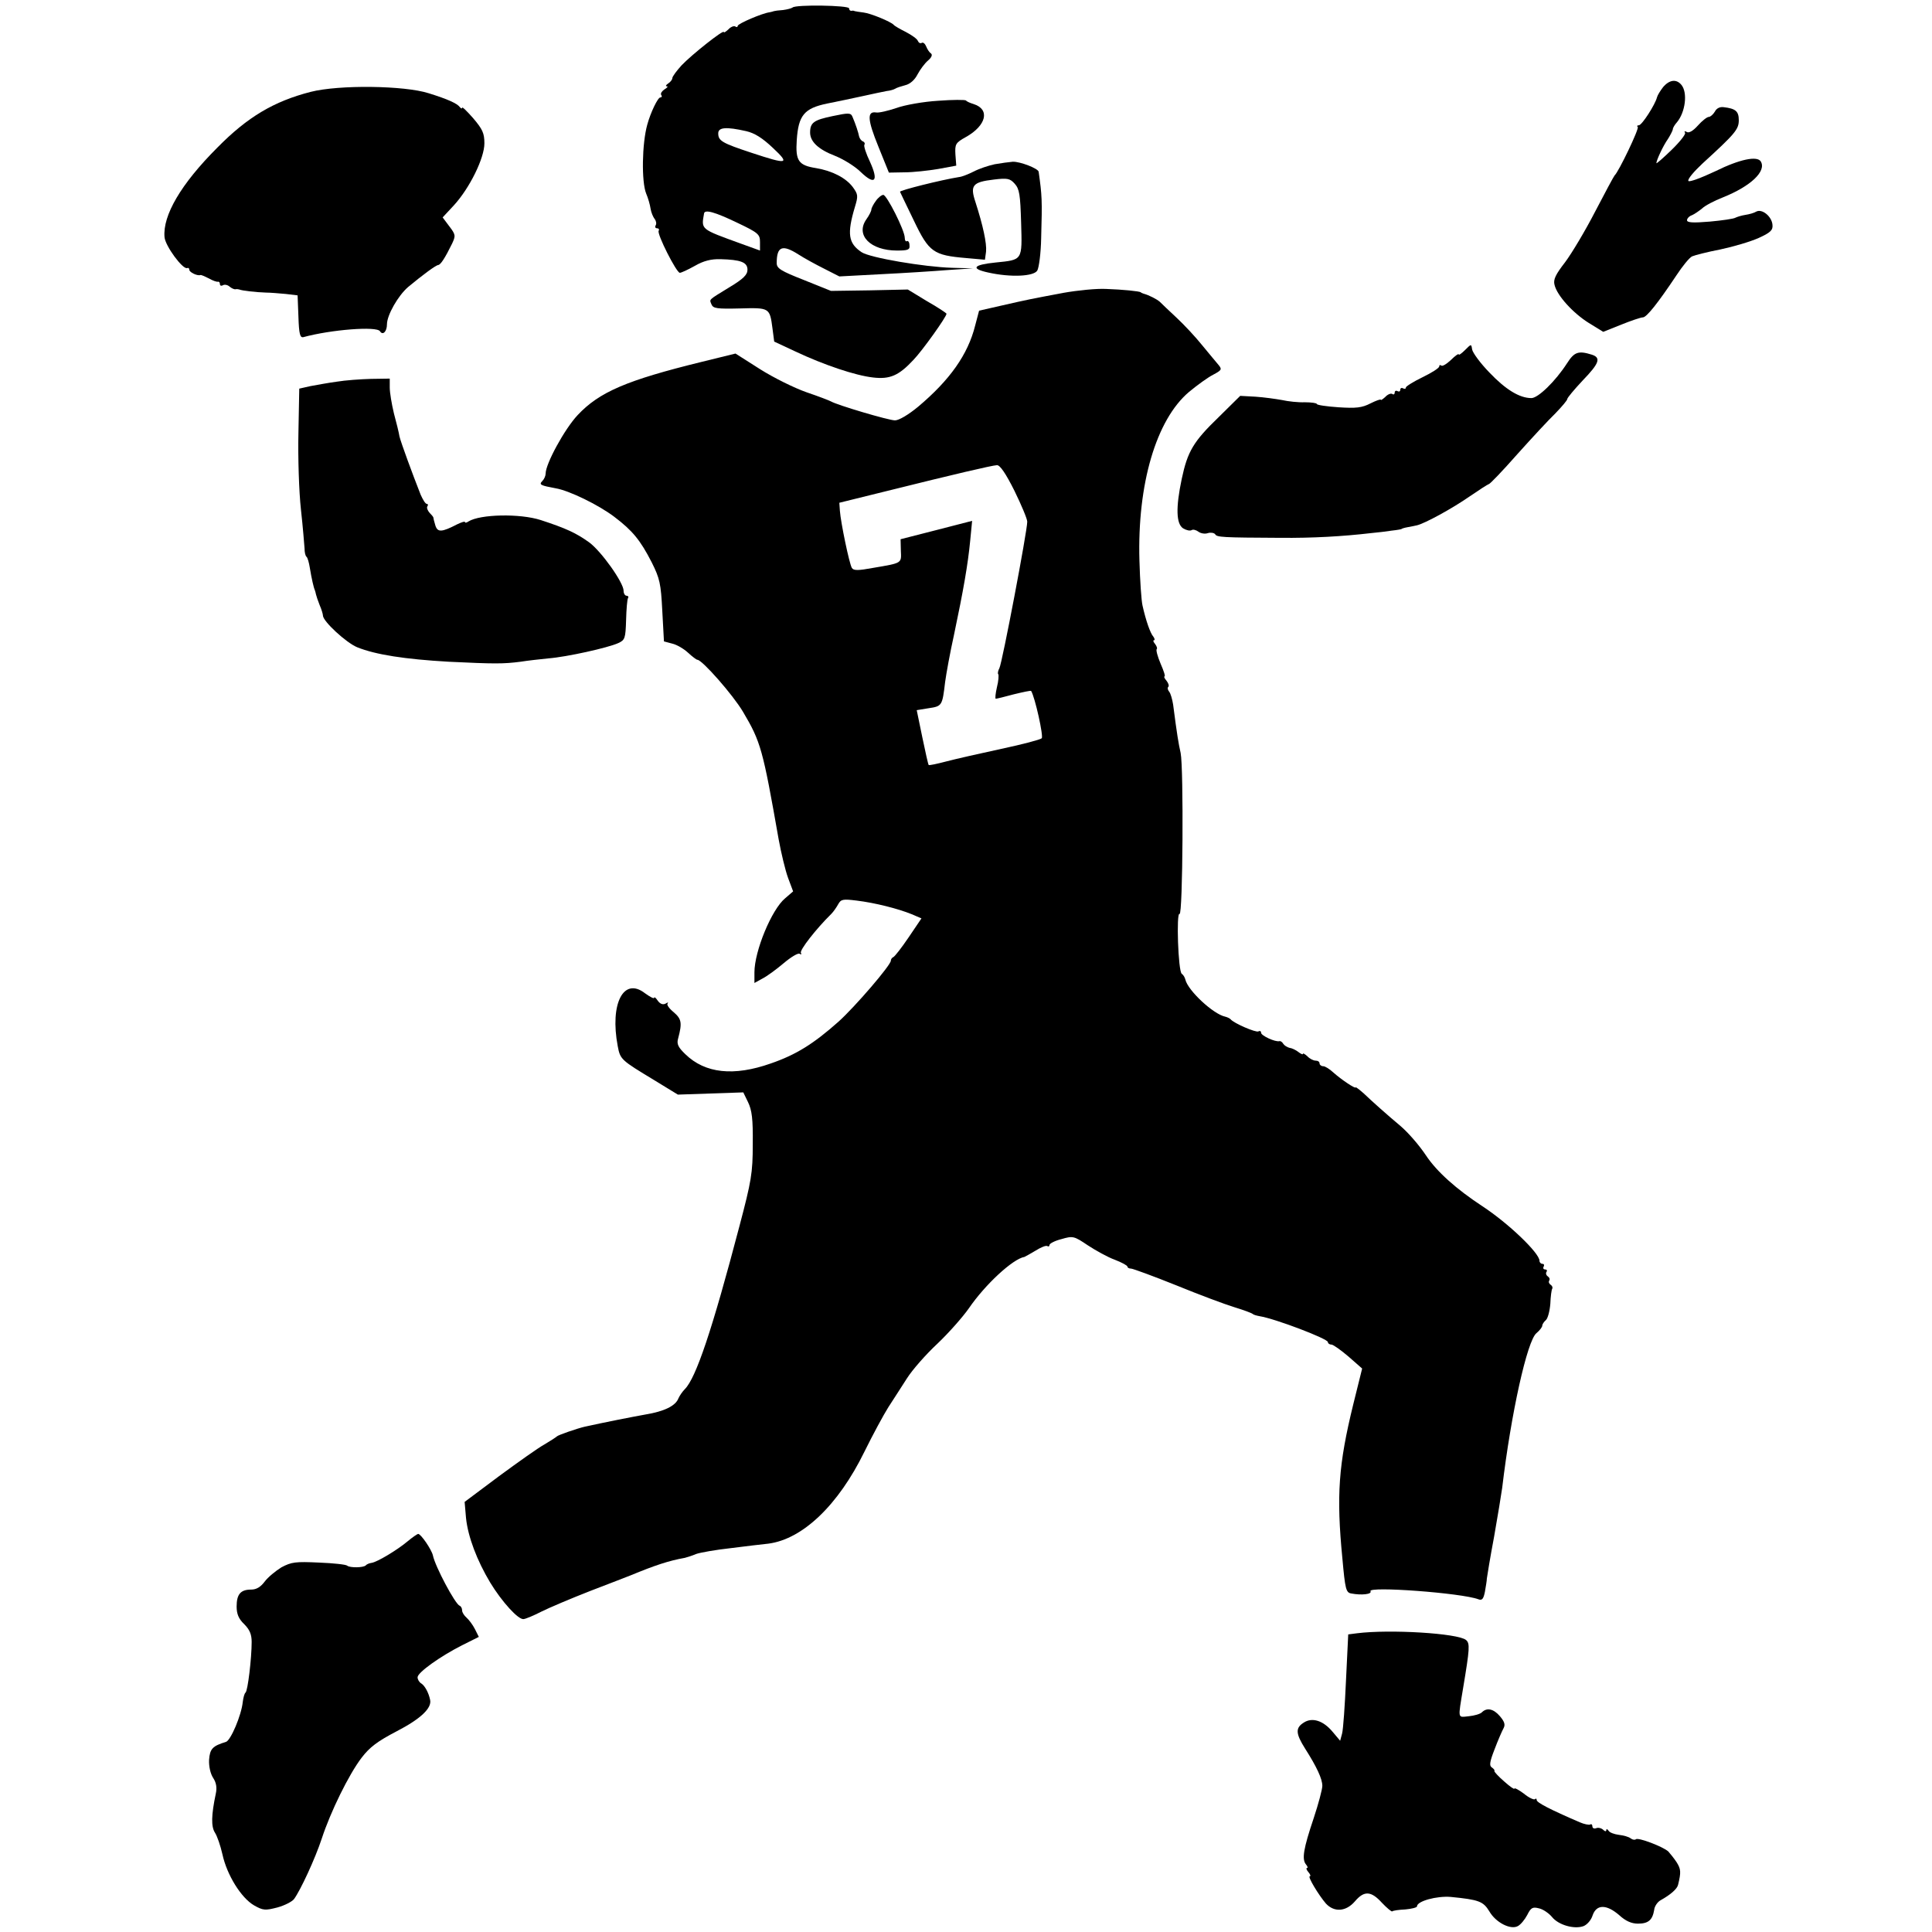 <?xml version="1.0" standalone="no"?>
<!DOCTYPE svg PUBLIC "-//W3C//DTD SVG 20010904//EN"
 "http://www.w3.org/TR/2001/REC-SVG-20010904/DTD/svg10.dtd">
<svg version="1.0" xmlns="http://www.w3.org/2000/svg"
 width="694pt" height="694pt" viewBox="0 0 694 694"
 preserveAspectRatio="xMidYMid meet">
<g transform="translate(0,694) scale(0.1,-0.1)"
fill="#000000" stroke="none">
<path d="M2847 6913 c-4 -3 -19 -7 -34 -9 -16 -1 -30 -3 -33 -4 -3 -1 -9 -3
-15 -4 -26 -3 -115 -41 -115 -49 0 -4 -4 -6 -9 -2 -5 3 -17 -2 -25 -11 -9 -8
-16 -13 -16 -9 0 10 -115 -81 -152 -120 -18 -20 -33 -40 -33 -46 0 -5 -7 -14
-15 -19 -8 -5 -10 -10 -5 -10 6 0 2 -5 -8 -11 -9 -6 -15 -14 -12 -20 4 -5 2
-9 -3 -9 -9 0 -35 -54 -47 -98 -19 -68 -21 -205 -4 -247 7 -16 14 -41 16 -55
2 -13 9 -30 15 -37 5 -7 7 -17 3 -23 -3 -5 -1 -10 5 -10 6 0 9 -4 6 -9 -7 -11
64 -151 76 -151 5 0 29 11 54 25 31 18 59 25 92 24 73 -2 97 -11 97 -38 0 -18
-15 -33 -65 -63 -78 -48 -72 -42 -64 -62 6 -14 20 -16 101 -14 108 3 108 3
118 -73 l6 -46 77 -36 c102 -48 215 -86 278 -93 60 -7 92 6 145 63 32 33 119
155 119 166 0 2 -31 23 -70 45 l-69 42 -138 -3 -138 -2 -97 39 c-84 33 -98 42
-98 61 0 60 20 68 78 31 20 -13 62 -36 92 -51 l55 -28 150 8 c82 4 191 11 240
15 l90 6 -75 2 c-100 3 -295 36 -325 56 -48 32 -53 66 -24 163 12 39 11 45 -7
70 -25 34 -74 59 -132 69 -64 10 -75 26 -70 101 6 89 27 114 109 131 35 7 93
19 129 27 36 8 74 16 85 18 11 1 25 5 30 8 6 4 22 9 37 13 17 4 34 19 44 39 9
17 26 40 38 50 13 11 16 21 10 25 -6 4 -13 15 -17 25 -4 10 -11 16 -16 13 -5
-3 -11 0 -14 7 -2 7 -22 21 -43 32 -22 11 -41 22 -44 26 -10 11 -82 41 -108
44 -15 2 -29 4 -32 5 -3 2 -8 2 -12 1 -5 0 -8 4 -8 9 0 11 -192 14 -203 3z
m-167 -444 c31 -7 59 -25 96 -60 63 -59 54 -61 -76 -18 -106 35 -120 43 -120
70 0 22 29 24 100 8z m-32 -329 c76 -36 82 -42 82 -69 l0 -31 -69 25 c-146 53
-142 50 -132 108 2 16 40 5 119 -33z"/>
<path d="M5974 6627 c-10 -13 -20 -29 -22 -37 -6 -25 -54 -100 -65 -100 -6 0
-8 -3 -4 -6 6 -6 -69 -162 -83 -174 -3 -3 -34 -61 -70 -130 -35 -68 -84 -150
-108 -182 -34 -44 -43 -62 -38 -81 9 -39 67 -102 123 -137 l52 -32 65 26 c35
14 70 26 78 26 13 1 52 49 120 151 21 32 46 63 56 68 9 4 55 16 102 25 47 10
108 28 137 41 42 19 52 28 50 47 -2 30 -37 59 -58 48 -8 -5 -26 -10 -40 -12
-13 -2 -29 -7 -35 -10 -6 -4 -48 -10 -92 -14 -60 -5 -82 -4 -82 5 0 6 8 15 18
18 9 4 25 15 36 24 10 10 44 28 75 40 100 40 157 94 136 129 -13 21 -76 8
-163 -35 -51 -24 -94 -40 -97 -35 -4 6 20 34 51 63 116 106 130 122 130 155 0
32 -11 42 -54 47 -14 2 -26 -4 -32 -16 -6 -10 -16 -19 -22 -19 -6 0 -24 -14
-39 -31 -17 -19 -32 -28 -40 -23 -7 4 -10 3 -6 -3 3 -5 -19 -33 -49 -62 -30
-29 -54 -50 -54 -47 0 10 24 62 41 86 9 14 17 30 18 35 0 6 7 17 15 26 30 36
39 106 16 134 -18 22 -43 19 -66 -8z"/>
<path d="M1116 6610 c-132 -34 -227 -90 -336 -201 -130 -130 -196 -243 -189
-321 3 -32 65 -116 81 -111 5 2 8 -1 8 -6 0 -9 29 -23 40 -19 3 1 16 -5 30
-12 14 -8 28 -13 33 -12 4 1 7 -3 7 -9 0 -5 5 -7 10 -4 6 4 17 2 24 -4 8 -7
18 -11 22 -10 5 1 11 0 14 -1 8 -4 61 -10 95 -11 17 0 49 -3 72 -5 l42 -5 3
-77 c2 -63 6 -76 18 -73 99 27 264 40 275 21 10 -16 25 -1 25 25 0 33 40 103
76 134 53 44 99 78 108 79 9 1 25 26 50 77 13 28 13 32 -10 62 l-24 32 40 43
c57 62 110 170 110 223 0 37 -7 51 -40 90 -22 25 -40 43 -40 38 0 -4 -4 -3 -8
2 -9 13 -44 29 -112 50 -87 28 -322 31 -424 5z"/>
<path d="M3370 6578 c-52 -3 -120 -15 -150 -26 -30 -10 -63 -18 -73 -16 -33 5
-31 -26 8 -122 l38 -94 56 1 c31 0 85 6 121 12 l65 12 -3 40 c-2 37 0 42 38
63 73 41 87 99 28 118 -13 4 -25 9 -28 13 -3 3 -48 3 -100 -1z"/>
<path d="M2991 6523 c-67 -14 -81 -23 -81 -59 0 -33 30 -61 90 -84 30 -12 72
-38 92 -58 51 -49 65 -33 33 37 -14 29 -23 57 -20 61 3 5 0 10 -5 12 -6 2 -12
10 -14 18 -3 15 -12 43 -24 71 -6 14 -14 14 -71 2z"/>
<path d="M3573 6350 c-23 -5 -56 -16 -75 -26 -18 -9 -42 -19 -53 -20 -63 -10
-215 -48 -212 -53 1 -3 24 -50 50 -104 54 -113 70 -124 188 -134 l67 -6 4 29
c3 30 -11 94 -38 178 -20 60 -11 72 66 81 49 6 58 4 75 -15 17 -19 20 -39 23
-140 4 -137 6 -133 -92 -143 -80 -8 -91 -22 -26 -36 81 -18 163 -14 176 7 6
10 13 62 14 117 4 138 3 152 -9 238 -2 12 -67 37 -93 36 -13 -1 -42 -5 -65 -9z"/>
<path d="M3146 6218 c-9 -12 -16 -26 -16 -31 0 -5 -8 -21 -18 -35 -40 -57 15
-112 110 -112 40 0 47 3 45 19 0 11 -5 17 -9 15 -4 -3 -8 2 -8 12 0 26 -64
153 -77 154 -6 0 -19 -10 -27 -22z"/>
<path d="M3820 5888 c-117 -22 -128 -24 -224 -46 l-79 -18 -14 -53 c-26 -105
-92 -197 -205 -292 -35 -29 -69 -49 -83 -49 -23 0 -208 55 -230 68 -5 3 -44
18 -88 33 -43 15 -118 52 -167 83 l-88 56 -122 -30 c-269 -66 -367 -108 -445
-191 -47 -50 -115 -175 -115 -210 0 -8 -5 -20 -12 -27 -13 -13 -6 -16 48 -26
48 -8 153 -59 210 -102 66 -50 94 -84 135 -164 29 -58 33 -76 38 -174 l6 -110
30 -8 c17 -4 42 -19 57 -33 15 -14 30 -25 33 -25 17 0 128 -126 164 -187 64
-108 71 -134 128 -458 9 -49 24 -112 34 -139 l18 -48 -29 -25 c-48 -40 -110
-189 -110 -266 l0 -38 29 16 c16 8 50 33 76 55 26 22 51 37 57 34 6 -4 8 -2 5
3 -6 9 55 87 109 140 8 8 19 24 25 35 10 18 17 19 66 13 66 -8 149 -29 198
-49 l35 -15 -46 -68 c-25 -37 -50 -69 -55 -71 -5 -2 -9 -8 -9 -13 0 -16 -129
-166 -188 -219 -90 -80 -153 -119 -243 -150 -133 -47 -236 -36 -307 33 -26 25
-32 37 -26 57 15 56 12 70 -16 94 -16 13 -26 27 -22 31 4 5 1 5 -7 0 -9 -5
-19 -2 -28 10 -7 11 -13 15 -13 11 0 -5 -15 3 -33 16 -77 60 -127 -37 -98
-190 9 -48 12 -50 131 -122 l85 -52 117 4 118 4 17 -35 c14 -29 18 -60 17
-151 0 -104 -5 -132 -48 -295 -98 -373 -156 -545 -196 -585 -9 -9 -19 -24 -23
-33 -10 -27 -51 -47 -118 -58 -50 -9 -142 -27 -219 -44 -26 -6 -96 -30 -100
-35 -3 -3 -23 -16 -45 -29 -22 -12 -95 -64 -163 -114 l-123 -92 5 -58 c7 -67
39 -152 87 -232 42 -69 101 -134 120 -131 8 1 37 13 64 27 28 14 106 47 175
74 69 26 134 52 145 56 87 36 138 53 195 63 8 2 27 8 41 14 14 5 70 15 125 21
54 7 115 14 134 16 123 16 251 138 345 330 30 61 69 133 86 160 18 28 48 74
67 104 19 30 68 86 110 125 41 39 91 96 112 126 58 85 158 178 200 185 3 1 20
11 39 22 19 12 38 20 43 17 4 -3 8 -1 8 4 0 5 19 15 43 21 41 12 45 11 94 -22
29 -19 72 -43 97 -52 26 -10 46 -21 46 -25 0 -4 6 -7 13 -7 6 0 80 -27 162
-60 83 -34 177 -69 210 -79 33 -10 62 -21 65 -24 3 -3 14 -6 25 -8 56 -9 245
-81 245 -93 0 -5 6 -9 13 -9 6 0 34 -20 61 -43 l49 -43 -32 -129 c-53 -216
-61 -327 -39 -553 10 -111 13 -123 32 -126 36 -7 75 -3 69 8 -12 19 328 -6
388 -29 13 -5 18 2 23 27 3 18 7 40 7 48 1 8 12 76 26 150 13 74 26 153 29
175 32 269 90 529 123 556 12 10 21 22 21 27 0 5 6 14 13 20 7 6 14 33 16 59
1 25 4 50 7 54 2 4 0 10 -6 14 -6 4 -8 10 -5 15 3 5 1 11 -5 15 -6 4 -8 11 -5
16 4 5 1 9 -5 9 -6 0 -8 5 -5 10 3 6 1 10 -4 10 -6 0 -11 5 -11 11 0 28 -112
135 -205 196 -93 61 -164 124 -203 183 -24 36 -63 81 -91 105 -49 41 -105 91
-132 117 -16 14 -29 24 -29 22 0 -7 -52 28 -80 53 -14 13 -30 23 -37 23 -7 0
-13 5 -13 10 0 6 -6 10 -14 10 -8 0 -22 7 -30 16 -9 8 -16 12 -16 8 0 -3 -7 0
-16 7 -9 7 -23 14 -32 15 -8 2 -18 8 -22 14 -4 7 -10 11 -14 10 -15 -4 -66 20
-66 30 0 6 -4 8 -10 5 -8 -5 -88 29 -100 44 -3 3 -11 7 -19 9 -43 9 -134 94
-143 133 -2 8 -7 17 -13 21 -13 9 -20 222 -8 215 12 -8 15 525 4 578 -8 36
-13 66 -27 174 -3 19 -9 40 -14 46 -6 7 -7 15 -3 18 3 4 0 13 -7 22 -7 8 -10
15 -7 15 4 0 -3 21 -14 46 -11 26 -17 49 -14 52 3 3 0 11 -6 19 -6 7 -8 13 -4
13 4 0 3 6 -2 13 -11 12 -27 58 -39 112 -4 17 -9 89 -11 161 -8 275 60 506
178 606 30 25 69 53 87 62 30 16 32 19 20 34 -8 9 -34 41 -59 71 -24 30 -66
75 -93 100 -27 25 -54 51 -60 57 -10 9 -39 24 -58 29 -5 2 -9 3 -10 5 -6 4
-65 10 -124 12 -34 2 -103 -5 -154 -14z m-176 -711 c25 -51 46 -101 46 -111 0
-34 -90 -507 -100 -526 -5 -9 -7 -20 -4 -22 2 -3 1 -24 -5 -47 -5 -22 -7 -41
-4 -41 3 0 32 7 65 16 33 8 61 14 62 12 14 -23 45 -163 38 -170 -5 -5 -70 -22
-145 -38 -74 -16 -163 -36 -197 -45 -34 -9 -63 -15 -64 -13 -2 2 -12 47 -23
100 l-20 97 43 7 c48 7 49 9 59 94 4 30 18 107 32 170 34 161 50 254 58 337
l7 72 -128 -33 -129 -33 1 -41 c2 -46 6 -44 -100 -62 -54 -10 -70 -10 -76 0
-9 14 -40 163 -43 205 l-2 29 170 42 c245 61 378 92 396 93 11 1 32 -30 63
-92z"/>
<path d="M5263 5683 c-13 -13 -23 -20 -23 -16 0 4 -13 -5 -28 -20 -16 -15 -31
-24 -35 -20 -4 3 -7 2 -7 -3 0 -6 -27 -23 -60 -39 -33 -16 -60 -33 -60 -37 0
-5 -4 -6 -10 -3 -5 3 -10 1 -10 -5 0 -6 -4 -8 -10 -5 -5 3 -10 1 -10 -5 0 -6
-4 -9 -9 -5 -5 3 -17 -2 -25 -11 -9 -8 -16 -13 -16 -10 0 3 -17 -3 -37 -13
-31 -16 -52 -18 -115 -14 -43 3 -78 8 -78 12 0 3 -19 6 -43 6 -23 -1 -60 3
-82 8 -22 4 -65 10 -95 12 l-55 3 -78 -77 c-90 -87 -111 -122 -132 -221 -22
-104 -20 -162 5 -178 12 -7 25 -10 31 -6 5 3 16 0 24 -6 8 -6 23 -9 34 -5 10
3 22 1 26 -4 6 -11 25 -12 235 -13 115 -1 222 5 325 17 22 2 56 6 75 9 19 2
35 5 35 6 0 1 9 4 20 6 11 2 27 5 35 7 29 7 126 60 188 103 35 24 66 44 70 45
4 0 50 48 102 107 52 58 114 125 138 148 23 24 42 46 42 51 0 4 25 34 55 66
60 62 67 82 33 93 -48 15 -63 10 -89 -31 -42 -65 -104 -125 -128 -125 -43 0
-93 31 -151 92 -33 34 -60 71 -62 83 -3 20 -3 20 -25 -2z"/>
<path d="M1210 5569 c-30 -4 -73 -12 -95 -16 l-40 -9 -3 -159 c-2 -88 2 -212
9 -275 7 -63 12 -126 13 -140 0 -14 3 -27 7 -30 4 -3 9 -21 12 -40 6 -37 14
-72 18 -80 1 -3 3 -9 4 -15 1 -5 7 -23 13 -38 7 -16 12 -33 12 -38 0 -21 84
-98 123 -114 67 -27 172 -43 328 -52 166 -8 197 -8 259 0 25 4 70 9 100 12 65
5 214 38 251 55 24 11 26 17 28 83 1 39 4 74 7 79 3 4 0 8 -5 8 -6 0 -11 8
-11 18 0 29 -80 142 -124 174 -46 33 -82 50 -174 80 -75 24 -217 21 -259 -5
-7 -5 -13 -6 -13 -2 0 3 -12 -1 -27 -8 -56 -29 -71 -30 -79 -5 -4 13 -7 25 -7
28 0 3 -7 11 -14 18 -7 8 -11 18 -8 23 4 5 2 9 -2 9 -5 0 -14 15 -22 33 -30
76 -71 188 -76 209 -2 13 -11 50 -20 83 -8 33 -15 75 -15 93 l0 32 -67 -1
c-38 -1 -93 -5 -123 -10z"/>
<path d="M1465 1404 c-38 -32 -110 -75 -130 -78 -8 -1 -18 -5 -21 -9 -9 -9
-58 -9 -67 -1 -4 4 -49 9 -101 11 -85 4 -99 2 -135 -17 -21 -13 -49 -36 -60
-51 -15 -20 -30 -29 -49 -29 -38 0 -52 -17 -52 -61 0 -26 7 -44 27 -63 20 -20
27 -37 27 -64 0 -59 -14 -176 -22 -182 -4 -3 -8 -18 -10 -34 -5 -48 -43 -137
-60 -143 -49 -15 -58 -25 -61 -65 -1 -24 5 -50 15 -65 11 -17 14 -35 9 -57
-16 -76 -17 -117 -3 -139 8 -12 20 -47 27 -78 16 -74 67 -156 113 -183 33 -19
41 -19 84 -8 26 7 53 21 60 30 23 31 76 145 100 218 31 95 97 230 143 290 29
38 57 59 126 95 85 44 127 83 120 113 -5 25 -19 51 -32 59 -7 4 -13 14 -13 22
0 17 81 75 160 115 l60 30 -14 28 c-8 16 -22 34 -30 41 -9 8 -16 19 -16 26 0
8 -4 15 -9 17 -16 6 -88 141 -96 181 -5 21 -43 77 -53 77 -4 -1 -20 -12 -37
-26z"/>
<path d="M4874 1073 l-31 -4 -8 -165 c-4 -90 -10 -176 -14 -191 l-7 -26 -27
32 c-34 41 -74 53 -104 33 -30 -19 -29 -39 5 -93 42 -66 62 -109 62 -134 0
-12 -14 -65 -31 -116 -37 -110 -43 -147 -28 -166 6 -7 8 -13 4 -13 -4 0 -2 -7
5 -15 7 -8 9 -15 5 -15 -9 0 32 -68 58 -98 30 -32 72 -29 104 8 33 39 58 38
97 -5 18 -19 35 -33 37 -31 3 3 24 6 47 7 23 2 42 7 42 11 0 19 71 38 121 34
102 -10 117 -16 139 -52 23 -40 76 -67 102 -53 10 5 25 23 34 40 13 26 19 30
42 24 15 -3 36 -18 47 -31 23 -29 80 -45 113 -33 13 5 28 22 33 39 14 40 50
40 96 0 23 -21 44 -30 67 -30 37 0 52 13 58 49 1 13 12 29 23 35 36 20 60 41
63 56 11 45 10 56 -5 80 -9 14 -23 31 -30 39 -18 17 -109 52 -117 44 -3 -3
-11 -2 -18 3 -7 6 -26 11 -43 13 -16 2 -33 8 -37 15 -4 6 -8 7 -8 2 0 -6 -5
-5 -11 1 -6 6 -18 9 -25 6 -8 -3 -14 0 -14 7 0 6 -4 9 -8 6 -4 -2 -21 1 -37 8
-107 46 -155 71 -155 80 0 5 -3 7 -6 3 -4 -3 -22 5 -40 20 -19 14 -34 22 -34
18 0 -4 -17 8 -37 26 -21 18 -36 35 -35 37 2 3 -2 8 -9 13 -10 6 -8 20 10 66
12 32 27 66 32 75 7 13 3 24 -13 43 -23 27 -47 32 -65 14 -6 -6 -27 -12 -47
-14 -41 -4 -39 -13 -20 103 23 138 25 159 10 171 -29 24 -273 39 -392 24z"/>
</g>
</svg>
